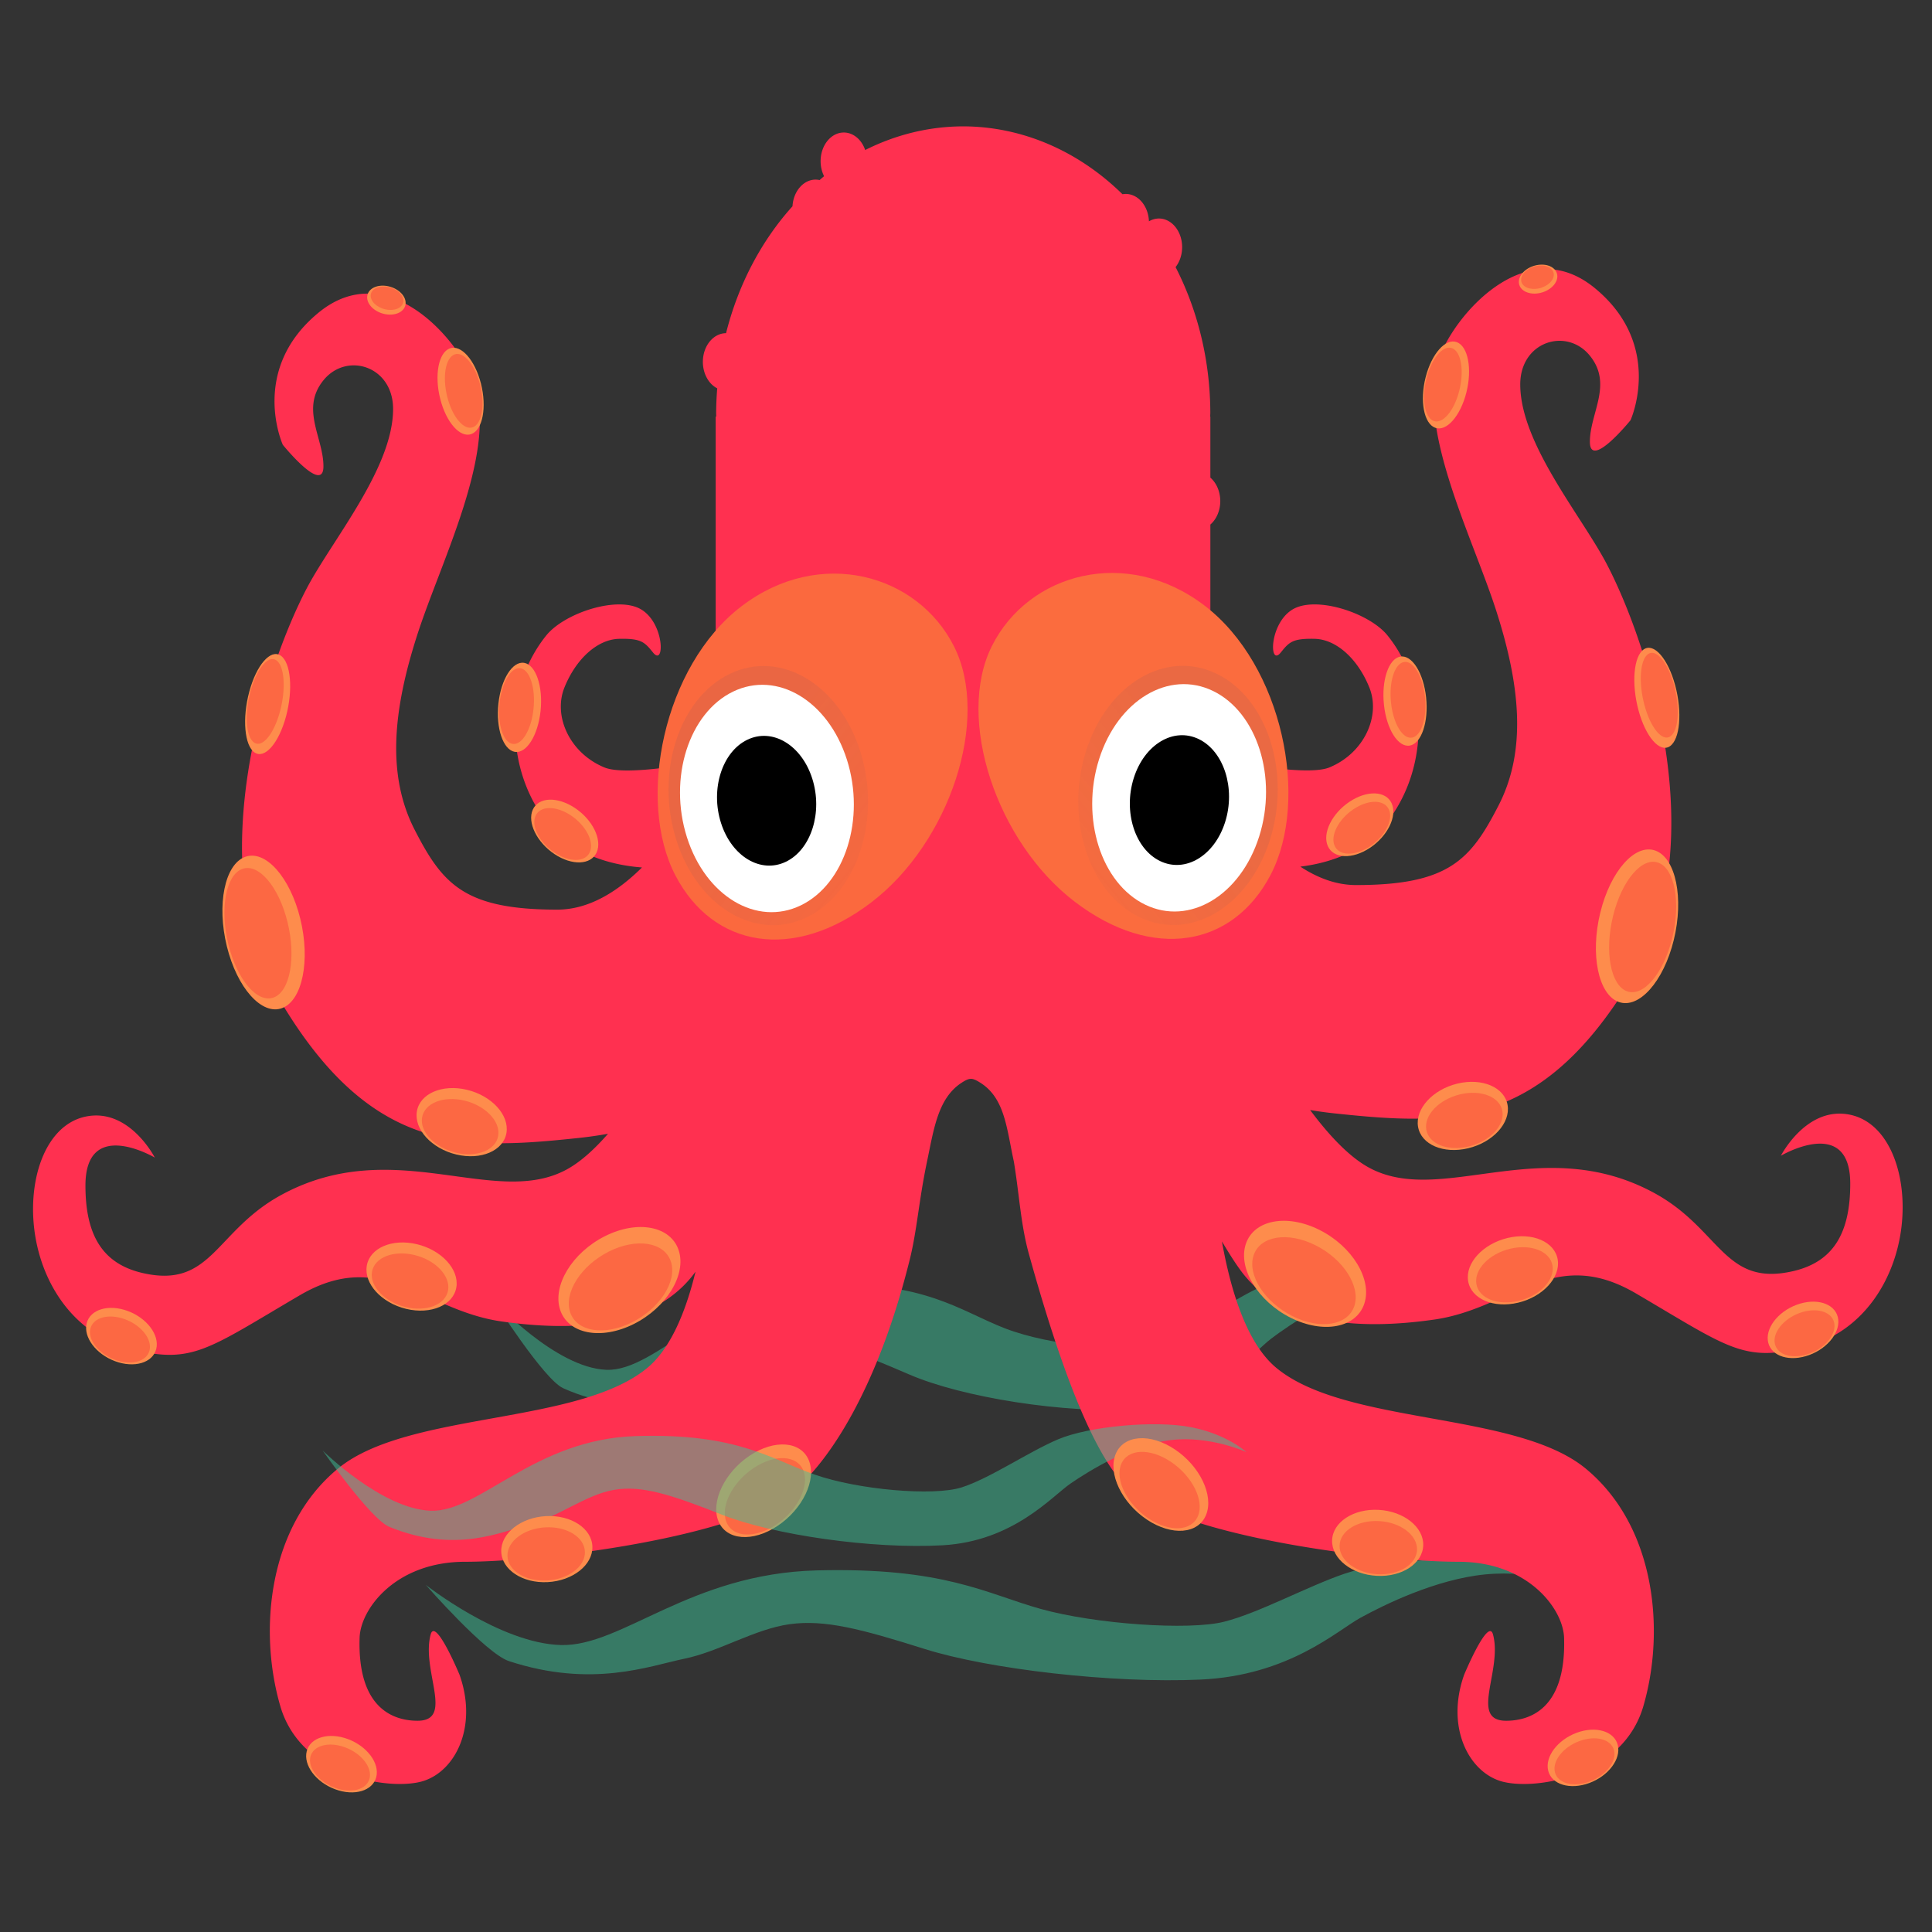 <svg xmlns="http://www.w3.org/2000/svg" xmlns:xlink="http://www.w3.org/1999/xlink" viewBox="0 0 1062.992 1062.992">
  <rect x="0" y="0" width="1062.992" height="1062.992" fill="#333333" stroke="none"/>
  <defs/>
  <defs>
    <linearGradient id="a" x1="391.43" x2="432.86" y1="383.08" y2="479.51" gradientTransform="translate(-50.467 14.647)" gradientUnits="userSpaceOnUse">
      <stop offset="0" stop-color="#5d536c"/>
      <stop offset="1" stop-color="#5d536c" stop-opacity=".1"/>
    </linearGradient>
    <linearGradient id="b" x1="391.43" x2="432.86" y1="383.08" y2="479.51" gradientTransform="matrix(1.132 0 0 1.32 -164.002 48.907)" gradientUnits="userSpaceOnUse" xlink:href="#a"/>
    <linearGradient id="c" x1="391.43" x2="432.86" y1="383.08" y2="479.51" gradientTransform="matrix(1.132 0 0 1.32 -1194.993 -422.87)" gradientUnits="userSpaceOnUse" xlink:href="#a"/>
  </defs>
  <path fill="#3cc399" fill-opacity=".5" fill-rule="evenodd" d="M271.78 715.774s33.904 36.884 61.859 37.896c27.956 1.01 58.885-44.969 117.175-46.99 58.289-2.02 77.324 14.654 102.305 24.254 24.982 9.6 67.807 13.643 83.867 8.085 16.06-5.558 38.067-22.231 55.316-30.317 17.25-8.084 55.316-12.126 76.134-7.579 20.817 4.548 31.524 15.664 31.524 15.664s-20.818-10.61-43.42-7.58c-22.603 3.032-46.395 19.201-57.1 27.287-10.707 8.084-32.714 36.379-73.16 38.906-40.447 2.527-96.953-6.568-126.097-19.2-29.145-12.632-45.798-18.695-61.858-15.664-16.06 3.032-32.12 17.18-48.18 21.726-16.06 4.547-42.23 18.695-80.297 1.516-10.636-4.8-38.066-48.002-38.066-48.002z"/>
  <path fill="#3dc399" fill-opacity=".5" fill-rule="evenodd" d="M234.245 871.98s40.773 32.245 74.391 33.128c33.618.883 70.814-39.312 140.913-41.08 70.098-1.766 92.988 12.81 123.03 21.203 30.043 8.393 81.545 11.927 100.857 7.068 19.313-4.859 45.78-19.436 66.523-26.503 20.743-7.068 66.522-10.601 91.558-6.626 25.035 3.976 37.91 13.693 37.91 13.693s-25.035-9.276-52.216-6.626c-27.181 2.65-55.793 16.786-68.67 23.852-12.875 7.068-39.34 31.803-87.981 34.012-48.64 2.209-116.594-5.742-151.643-16.785-35.049-11.043-55.078-16.343-74.39-13.693-19.313 2.65-38.625 15.018-57.94 18.994-19.312 3.975-50.785 16.343-96.564 1.325-12.791-4.196-45.78-41.963-45.78-41.963z"/>
  <path fill="#ff3050" fill-rule="evenodd" d="M529.971 69.53c-18.559.02-36.917 4.45-53.944 13.014-1.996-5.833-6.624-9.627-11.752-9.634-7.055 0-12.773 7.064-12.773 15.775.003 2.918.662 5.777 1.903 8.26-.825.7-1.643 1.41-2.454 2.132a10.432 10.432 0 00-2.185-.254c-6.703.008-12.26 6.41-12.73 14.666-17.263 19.15-29.874 43.235-36.563 69.838-7.046.014-12.752 7.07-12.753 15.771.002 6.382 3.119 12.134 7.896 14.571a182.81 182.81 0 00-.597 13.597c.017.648.037 1.297.06 1.945h-.31v188.003c-.071.152-.192.398-.27.563-8.245 1.667-48.714 9.51-60.922 4.484-19.162-7.887-28.384-28.284-21.997-44.058 6.387-15.775 18.18-26.45 30.062-26.722 12.318-.282 14.063 1.875 18.705 7.606 6.387 7.887 6.39-15.776-6.385-23.663-12.773-7.887-42.286 1.713-52.385 14.183-6.387 7.887-17.19 24.82-17.19 49.758 0 23.661 8.38 41.892 18.48 54.363 14.906 18.407 38.554 22.592 51.352 23.552-13.281 13.18-29.118 23.206-46.607 23.206-51.095 0-63.104-13.983-78.471-43.943-15.463-30.144-11.86-65.908 1.37-107.034 13.339-41.462 44.253-100.84 31.48-138.583-7.788-23.012-47.447-70.415-85.768-38.868-38.321 31.548-19.618 72.67-19.618 72.67s22.355 27.601 22.355 11.829c0-15.774-12.774-31.55 0-47.323s38.323-7.884 38.323 15.776c0 32.517-33.535 72.125-47.448 98.583-22.81 43.377-58.219 152.389-15.968 224.766 50.64 86.754 101.97 84.476 165.612 77.74a224.64 224.64 0 0016.06-2.298c-7.265 8.313-14.704 15.113-22.034 19.262-39.824 22.54-95.411-19.467-157.637 14.341-36.514 19.84-38.273 51.734-76.328 43.032-22.401-5.122-31.528-21.2-31.528-48.15 0-37.906 38.162-15.367 38.162-15.367s-14.102-27.665-38.162-22.541c-21.32 4.539-31.529 32.784-28.21 61.47 3.318 28.685 20.741 58.395 53.928 66.592 33.186 8.196 41.485 0 92.093-29.708 45.578-26.757 68.032 8.194 111.174 14.341 43.143 6.147 82.969 2.05 104.54-24.586a74.041 74.041 0 002.15-2.809c-5.406 22.179-13.747 42.414-26.636 53.024-38.321 31.548-131.74 23.738-170.063 55.286-38.322 31.547-43.977 88.831-31.74 130.807 11.497 39.433 61.214 46.665 78.71 41.11 17.817-5.656 29.948-30.117 19.872-58.477 0 0-13.247-31.852-15.871-22.146-5.343 19.756 13.236 47.48-7.228 47.48-12.774 0-33.146-6.292-31.868-45.726.51-15.76 19.743-41.744 58.065-41.744 38.32 0 135.362-11.234 174.958-34.894 16.261-9.716 48.855-47.694 69.65-131.306 4.06-16.326 4.954-32.26 9.535-54.077 3.727-17.754 5.973-34.833 19.032-43.294 4.424-2.866 5.826-2.8 10.279 0 13.574 8.537 14.488 25.305 18.47 43.479 2.998 18.197 3.751 34.51 8.258 50.76 25.618 92.377 45.162 124.722 61.423 134.438 39.6 23.66 136.64 34.894 174.958 34.894 38.322 0 57.554 25.984 58.065 41.744 1.277 39.434-19.098 45.726-31.871 45.726-20.464 0-1.882-27.724-7.225-47.48-2.625-9.706-15.871 22.146-15.871 22.146-10.077 28.36 2.053 52.82 19.872 58.478 17.496 5.554 67.212-1.677 78.71-41.111 12.237-41.978 6.581-99.262-31.74-130.807-38.321-31.548-131.74-23.738-170.063-55.286-16.003-13.174-24.998-41.346-30.059-69.693 4.579 7.721 8.783 14.237 12.192 18.446 21.57 26.636 61.394 30.738 104.536 24.59 43.142-6.147 65.596-41.101 111.174-14.346 50.61 29.71 58.907 37.909 92.094 29.712 33.186-8.196 50.61-37.906 53.928-66.592 3.318-28.685-6.89-56.93-28.211-61.47-24.06-5.122-38.162 22.538-38.162 22.538s38.162-22.54 38.162 15.367c0 26.95-9.124 43.028-31.524 48.15-38.055 8.702-39.815-23.189-76.329-43.028-62.225-33.81-117.812 8.197-157.636-14.342-10.623-6.012-21.475-17.588-31.689-31.298 4.34.726 8.803 1.355 13.414 1.843 63.636 6.735 114.967 9.013 165.612-77.74 42.252-72.385 6.842-181.395-15.968-224.766-13.913-26.458-47.448-66.064-47.448-98.583 0-23.662 25.547-31.55 38.32-15.776 12.774 15.774 0 31.55 0 47.322 0 15.774 22.355-11.83 22.355-11.83s18.706-41.125-19.615-72.672c-38.322-31.548-77.983 15.857-85.771 38.868-12.774 37.744 18.145 97.12 31.483 138.583 13.23 41.124 16.829 76.888 1.367 107.034-15.368 29.96-27.373 43.943-78.47 43.943-10.93 0-21.218-3.955-30.651-10.142 13.315-1.629 33.434-6.78 46.648-23.097 10.098-12.47 18.476-30.702 18.476-54.363 0-24.941-10.797-41.872-17.184-49.758-10.098-12.47-39.614-22.07-52.389-14.183-12.773 7.887-12.774 31.55-6.387 23.663 4.641-5.731 6.386-7.888 18.704-7.606 11.882.271 23.68 10.948 30.066 26.722 6.386 15.773-2.832 36.172-21.994 44.058-13.548 5.577-64.14-5.107-64.14-5.107l8.322 16.323a263.215 263.215 0 01-9.647-16.172V288.613c3.411-2.947 5.445-7.762 5.451-12.903-.002-5.145-2.037-9.966-5.451-12.915v-33.588h-.106c.031-.649.06-1.297.084-1.946-.054-28.271-6.656-56.007-19.116-80.303 2.308-2.937 3.6-6.866 3.606-10.958 0-8.712-5.72-15.773-12.775-15.772-1.902.006-3.778.534-5.493 1.549-.304-8.426-5.923-15.065-12.753-15.07-.601.004-1.202.061-1.797.17-24.491-24.059-55.53-37.29-87.622-37.35z"/>
  <g transform="matrix(.603 1.499 -1.162 .778 -222.786 1233.925)">
    <ellipse cx="8.811" cy="-548.73" fill="#fe8c4c" rx="12.857" ry="21.429"/>
    <ellipse cx="10.668" cy="-548.37" fill="#fc6843" rx="10.357" ry="18.214"/>
  </g>
  <path fill="#3fc399" fill-opacity=".5" fill-rule="evenodd" d="M177.525 798.086s32.626 32.245 59.528 33.128c26.901.883 56.666-39.313 112.76-41.08 56.096-1.766 74.411 12.81 98.451 21.203 24.04 8.393 65.253 11.927 80.707 7.068 15.454-4.86 36.632-19.436 53.231-26.503 16.6-7.068 53.232-10.601 73.266-6.626 20.033 3.976 30.336 13.694 30.336 13.694s-20.034-9.277-41.784-6.626c-21.75 2.65-44.646 16.785-54.95 23.852-10.303 7.067-31.481 31.803-70.404 34.012-38.922 2.208-93.299-5.743-121.345-16.786-28.047-11.042-44.074-16.343-59.528-13.693-15.454 2.65-30.91 15.019-46.364 18.994-15.454 3.975-40.639 16.344-77.271 1.325-10.236-4.196-36.633-41.963-36.633-41.963z"/>
  <g transform="matrix(-1.572 .588 -.476 -1.941 -102.331 -557.2)">
    <ellipse cx="8.811" cy="-548.73" fill="#fe8c4c" rx="12.857" ry="21.429"/>
    <ellipse cx="10.668" cy="-548.37" fill="#fc6843" rx="10.357" ry="18.214"/>
  </g>
  <g transform="matrix(-.229 1.384 -1.15 -.276 -375.012 453.767)">
    <ellipse cx="8.811" cy="-548.73" fill="#fe8c4c" rx="12.857" ry="21.429"/>
    <ellipse cx="10.668" cy="-548.37" fill="#fc6843" rx="10.357" ry="18.214"/>
  </g>
  <g transform="matrix(-.786 -.53 .335 -1.244 338.011 -290.577)">
    <ellipse cx="8.811" cy="-548.73" fill="#fe8c4c" rx="12.857" ry="21.429"/>
    <ellipse cx="10.668" cy="-548.37" fill="#fc6843" rx="10.357" ry="18.214"/>
  </g>
  <g transform="matrix(-.229 1.384 -1.15 -.276 -402.576 538.716)">
    <ellipse cx="8.811" cy="-548.73" fill="#fe8c4c" rx="12.857" ry="21.429"/>
    <ellipse cx="10.668" cy="-548.37" fill="#fc6843" rx="10.357" ry="18.214"/>
  </g>
  <g transform="matrix(.038 1.412 -1.17 .062 -341.486 873.907)">
    <ellipse cx="8.811" cy="-548.73" fill="#fe8c4c" rx="12.857" ry="21.429"/>
    <ellipse cx="10.668" cy="-548.37" fill="#fc6843" rx="10.357" ry="18.214"/>
  </g>
  <g transform="matrix(.618 1.879 -1.522 .764 -499.804 1106.969)">
    <ellipse cx="8.811" cy="-548.73" fill="#fe8c4c" rx="12.857" ry="21.429"/>
    <ellipse cx="10.668" cy="-548.37" fill="#fc6843" rx="10.357" ry="18.214"/>
  </g>
  <g transform="matrix(-.27 1.075 -.893 -.33 -420.81 544.578)">
    <ellipse cx="8.811" cy="-548.73" fill="#fe8c4c" rx="12.857" ry="21.429"/>
    <ellipse cx="10.668" cy="-548.37" fill="#fc6843" rx="10.357" ry="18.214"/>
  </g>
  <g transform="matrix(-.27 1.075 -.893 -.33 -299.746 780.094)">
    <ellipse cx="8.811" cy="-548.73" fill="#fe8c4c" rx="12.857" ry="21.429"/>
    <ellipse cx="10.668" cy="-548.37" fill="#fc6843" rx="10.357" ry="18.214"/>
  </g>
  <g transform="matrix(-.902 -.158 .122 -1.142 360.713 -236.07)">
    <ellipse cx="8.811" cy="-548.73" fill="#fe8c4c" rx="12.857" ry="21.429"/>
    <ellipse cx="10.668" cy="-548.37" fill="#fc6843" rx="10.357" ry="18.214"/>
  </g>
  <g transform="matrix(-.441 .984 -.82 -.548 -135.365 147.866)">
    <ellipse cx="8.811" cy="-548.73" fill="#fe8c4c" rx="12.857" ry="21.429"/>
    <ellipse cx="10.668" cy="-548.37" fill="#fc6843" rx="10.357" ry="18.214"/>
  </g>
  <g transform="matrix(.872 -.325 .278 1.099 398.28 821.169)">
    <ellipse cx="8.811" cy="-548.73" fill="#fe8c4c" rx="12.857" ry="21.429"/>
    <ellipse cx="10.668" cy="-548.37" fill="#fc6843" rx="10.357" ry="18.214"/>
  </g>
  <g transform="matrix(.093 -.591 .491 .112 481.2 231.801)">
    <ellipse cx="8.811" cy="-548.73" fill="#fe8c4c" rx="12.857" ry="21.429"/>
    <ellipse cx="10.668" cy="-548.37" fill="#fc6843" rx="10.357" ry="18.214"/>
  </g>
  <g transform="matrix(-.603 1.499 1.162 .778 1281.646 1230.477)">
    <ellipse cx="8.811" cy="-548.73" fill="#fe8c4c" rx="12.857" ry="21.429"/>
    <ellipse cx="10.668" cy="-548.37" fill="#fc6843" rx="10.357" ry="18.214"/>
  </g>
  <g transform="matrix(1.572 .588 .476 -1.941 1148.05 -560.628)">
    <ellipse cx="8.811" cy="-548.73" fill="#fe8c4c" rx="12.857" ry="21.429"/>
    <ellipse cx="10.668" cy="-548.37" fill="#fc6843" rx="10.357" ry="18.214"/>
  </g>
  <g transform="matrix(.229 1.384 1.15 -.276 1433.87 450.34)">
    <ellipse cx="8.811" cy="-548.73" fill="#fe8c4c" rx="12.857" ry="21.429"/>
    <ellipse cx="10.668" cy="-548.37" fill="#fc6843" rx="10.357" ry="18.214"/>
  </g>
  <g transform="matrix(.786 -.53 -.335 -1.244 720.847 -294.02)">
    <ellipse cx="8.811" cy="-548.73" fill="#fe8c4c" rx="12.857" ry="21.429"/>
    <ellipse cx="10.668" cy="-548.37" fill="#fc6843" rx="10.357" ry="18.214"/>
  </g>
  <g transform="matrix(.229 1.384 1.15 -.276 1461.434 535.288)">
    <ellipse cx="8.811" cy="-548.73" fill="#fe8c4c" rx="12.857" ry="21.429"/>
    <ellipse cx="10.668" cy="-548.37" fill="#fc6843" rx="10.357" ry="18.214"/>
  </g>
  <g transform="matrix(-.038 1.412 1.17 .062 1400.344 870.459)">
    <ellipse cx="8.811" cy="-548.73" fill="#fe8c4c" rx="12.857" ry="21.429"/>
    <ellipse cx="10.668" cy="-548.37" fill="#fc6843" rx="10.357" ry="18.214"/>
  </g>
  <g transform="matrix(-.618 1.879 1.522 .764 1558.662 1103.54)">
    <ellipse cx="8.811" cy="-548.73" fill="#fe8c4c" rx="12.857" ry="21.429"/>
    <ellipse cx="10.668" cy="-548.37" fill="#fc6843" rx="10.357" ry="18.214"/>
  </g>
  <g transform="matrix(.27 1.075 .893 -.33 1479.667 541.15)">
    <ellipse cx="8.811" cy="-548.73" fill="#fe8c4c" rx="12.857" ry="21.429"/>
    <ellipse cx="10.668" cy="-548.37" fill="#fc6843" rx="10.357" ry="18.214"/>
  </g>
  <g transform="matrix(.27 1.075 .893 -.33 1358.604 776.646)">
    <ellipse cx="8.811" cy="-548.73" fill="#fe8c4c" rx="12.857" ry="21.429"/>
    <ellipse cx="10.668" cy="-548.37" fill="#fc6843" rx="10.357" ry="18.214"/>
  </g>
  <g transform="matrix(.902 -.158 -.122 -1.142 698.162 -239.513)">
    <ellipse cx="8.811" cy="-548.73" fill="#fe8c4c" rx="12.857" ry="21.429"/>
    <ellipse cx="10.668" cy="-548.37" fill="#fc6843" rx="10.357" ry="18.214"/>
  </g>
  <g transform="matrix(.441 .984 .82 -.548 1194.224 144.418)">
    <ellipse cx="8.811" cy="-548.73" fill="#fe8c4c" rx="12.857" ry="21.429"/>
    <ellipse cx="10.668" cy="-548.37" fill="#fc6843" rx="10.357" ry="18.214"/>
  </g>
  <g transform="matrix(-.872 -.325 -.278 1.099 650.722 817.72)">
    <ellipse cx="8.811" cy="-548.73" fill="#fe8c4c" rx="12.857" ry="21.429"/>
    <ellipse cx="10.668" cy="-548.37" fill="#fc6843" rx="10.357" ry="18.214"/>
  </g>
  <g transform="matrix(-.093 -.591 -.491 .112 577.657 220.24)">
    <ellipse cx="8.811" cy="-548.73" fill="#fe8c4c" rx="12.857" ry="21.429"/>
    <ellipse cx="10.668" cy="-548.37" fill="#fc6843" rx="10.357" ry="18.214"/>
  </g>
  <path fill="#fb693e" d="M524.97 355.788c20.056 40.049-2.523 107.829-45.565 140.695-43.042 32.866-87.056 24.823-107.747-14.733-21.6-41.294-6.744-115.302 36.298-148.169 43.042-32.866 96.96-17.84 117.015 22.209z"/>
  <ellipse cx="272.988" cy="584.224" fill="url(#b)" opacity=".102" rx="56.191" ry="70.237" transform="matrix(.9 -.436 .303 .953 0 0)"/>
  <g fill-rule="evenodd" transform="matrix(1.019 -.493 .399 1.258 -132.76 120.258)">
    <ellipse cx="385.86" cy="404.85" fill="#fff" rx="43.204" ry="46.739"/>
    <ellipse cx="385.38" cy="405.65" rx="24.653" ry="26.67"/>
  </g>
  <path fill="#fb6c3e" d="M545.755 355.423c-20.055 40.049 2.524 107.829 45.566 140.695s87.056 24.823 107.747-14.733c21.6-41.294 6.744-115.302-36.298-148.169-43.042-32.866-96.96-17.84-117.015 22.209z"/>
  <ellipse cx="-758.004" cy="112.446" fill="url(#c)" opacity=".102" rx="56.191" ry="70.237" transform="matrix(-.9 -.436 -.303 .953 0 0)"/>
  <g fill-rule="evenodd" transform="matrix(-1.019 -.493 -.399 1.258 1203.486 119.893)">
    <ellipse cx="385.86" cy="404.85" fill="#fff" rx="43.204" ry="46.739"/>
    <ellipse cx="385.38" cy="405.65" rx="24.653" ry="26.67"/>
  </g>
</svg>